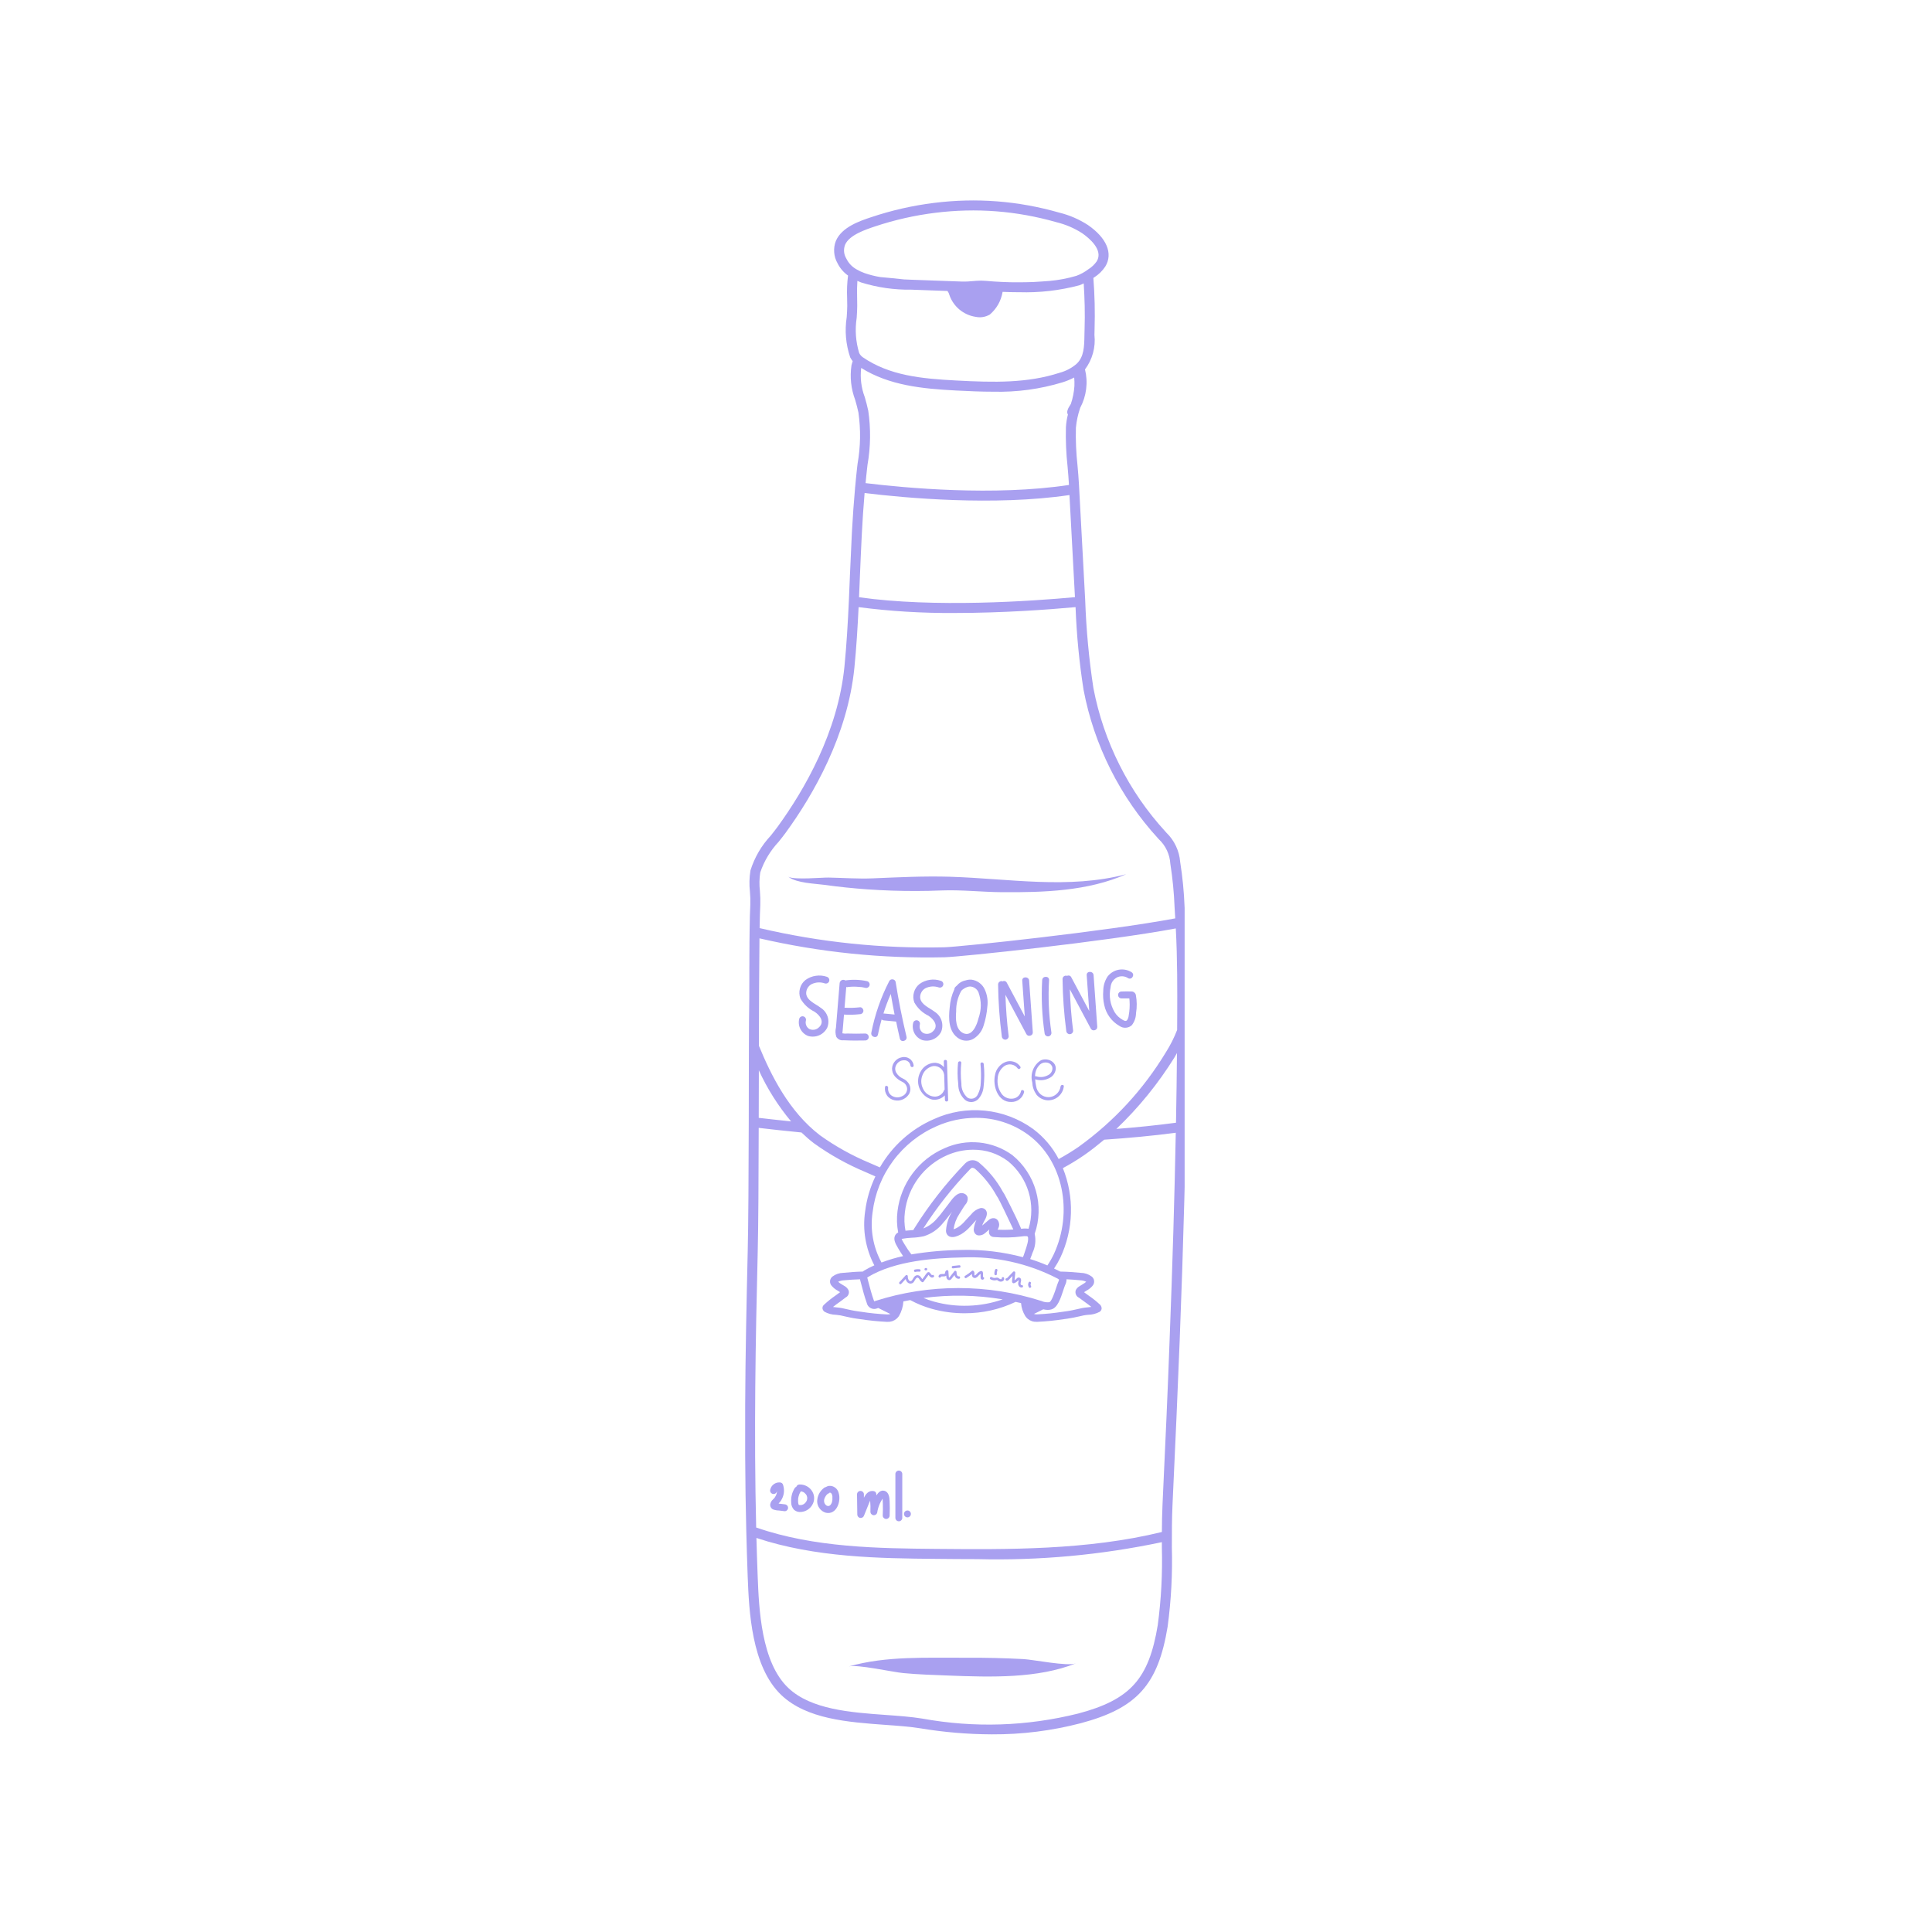 <svg xmlns="http://www.w3.org/2000/svg" xmlns:xlink="http://www.w3.org/1999/xlink" width="400" zoomAndPan="magnify" viewBox="0 0 300 300" height="400" preserveAspectRatio="xMidYMid meet" version="1.0"><defs><clipPath id="8dde539883"><path d="M 115.699 31 L 183.949 31 L 183.949 270 L 115.699 270 Z M 115.699 31 " clip-rule="nonzero"/></clipPath></defs><g clip-path="url(#8dde539883)"><path fill="#a9a0f0" d="M 184.352 153.707 C 184.352 152.703 184.352 151.691 184.332 150.652 C 184.324 150.031 184.305 149.402 184.293 148.773 C 184.277 148.148 184.27 147.52 184.246 146.883 C 184.223 146.062 184.176 145.242 184.133 144.418 C 184.113 144.012 184.105 143.602 184.078 143.195 L 184.078 143.18 C 184.066 143.004 184.066 142.832 184.051 142.656 L 183.941 140.832 C 183.852 138.488 183.625 136.16 183.258 133.848 C 183.191 132.984 182.973 132.16 182.602 131.379 C 182.234 130.594 181.738 129.902 181.117 129.301 L 181 129.168 C 178.129 126.039 175.742 122.582 173.84 118.789 C 171.934 114.996 170.582 111.02 169.785 106.852 C 169.09 102.32 168.668 97.762 168.508 93.18 L 167.578 75.926 L 167.543 75.27 C 167.492 74.293 167.406 73.293 167.316 72.289 C 167.102 70.34 167.016 68.379 167.066 66.418 C 167.16 65.402 167.371 64.41 167.695 63.445 C 167.707 63.406 167.719 63.367 167.73 63.332 C 168.219 62.418 168.527 61.445 168.656 60.418 C 168.785 59.391 168.727 58.371 168.477 57.363 C 169.051 56.598 169.465 55.754 169.719 54.828 C 169.973 53.902 170.047 52.965 169.945 52.012 C 169.945 51.715 169.953 51.414 169.965 51.113 C 170.047 48.457 169.984 45.805 169.777 43.156 C 169.824 43.125 169.871 43.098 169.914 43.066 C 170.609 42.625 171.184 42.059 171.637 41.375 C 172.859 39.355 171.848 36.949 168.926 34.934 C 167.551 34.047 166.07 33.406 164.48 33.016 C 158.098 31.188 151.609 30.684 145.02 31.508 C 141.699 31.922 138.457 32.66 135.285 33.723 C 133.578 34.289 130.707 35.242 129.793 37.414 C 129.574 37.977 129.488 38.559 129.531 39.164 C 129.574 39.766 129.742 40.328 130.039 40.855 C 130.426 41.637 130.973 42.281 131.684 42.789 C 131.535 43.941 131.488 45.098 131.539 46.262 C 131.551 46.672 131.559 47.086 131.559 47.5 C 131.559 47.996 131.52 48.59 131.477 49.242 C 131.152 51.367 131.332 53.449 132.016 55.488 C 132.125 55.699 132.258 55.898 132.406 56.086 C 132.34 56.297 132.266 56.504 132.215 56.738 C 131.949 58.578 132.145 60.367 132.797 62.109 C 132.98 62.762 133.164 63.41 133.297 64.059 C 133.672 66.715 133.629 69.363 133.164 72.004 L 133.102 72.52 C 132.984 73.539 132.887 74.562 132.793 75.586 C 132.793 75.598 132.785 75.605 132.785 75.617 C 132.785 75.684 132.773 75.758 132.77 75.828 C 132.574 77.98 132.426 80.141 132.305 82.293 C 132.289 82.57 132.273 82.84 132.262 83.113 C 132.164 85.008 132.078 86.898 132.004 88.762 C 132.004 88.949 131.984 89.141 131.977 89.328 C 131.926 90.672 131.867 92.012 131.809 93.348 C 131.652 96.727 131.457 100.141 131.125 103.504 C 130.105 113.672 124.918 122.641 120.75 128.375 C 120.43 128.816 120.062 129.277 119.684 129.754 C 118.23 131.312 117.18 133.109 116.535 135.145 C 116.352 136.246 116.324 137.352 116.449 138.465 C 116.512 139.137 116.531 139.812 116.508 140.492 C 116.457 141.301 116.422 142.781 116.395 144.723 L 116.395 144.922 C 116.387 145.367 116.383 145.832 116.375 146.32 L 116.375 146.863 C 116.375 147.328 116.367 147.812 116.363 148.309 L 116.363 149.055 C 116.363 149.223 116.363 149.395 116.363 149.562 C 116.363 149.871 116.363 150.184 116.355 150.5 L 116.355 151.297 C 116.355 151.582 116.355 151.867 116.355 152.16 L 116.355 152.414 C 116.355 153.004 116.355 153.613 116.348 154.223 C 116.348 154.418 116.348 154.605 116.348 154.805 C 116.305 157.309 116.297 159.93 116.289 162.535 C 116.289 164.137 116.285 165.766 116.277 167.422 L 116.266 174.262 C 116.242 182.523 116.207 190.191 116.105 194.27 C 116.059 196.195 116.012 198.148 115.973 200.117 C 115.973 200.441 115.957 200.766 115.953 201.09 C 115.918 202.758 115.883 204.434 115.855 206.121 C 115.848 206.52 115.84 206.918 115.836 207.32 C 115.809 208.938 115.785 210.559 115.762 212.184 C 115.762 212.633 115.754 213.086 115.75 213.535 C 115.73 215.113 115.719 216.695 115.711 218.289 C 115.711 218.777 115.711 219.27 115.711 219.762 C 115.711 221.328 115.711 222.898 115.711 224.477 C 115.711 224.973 115.711 225.469 115.711 225.969 C 115.719 227.66 115.734 229.355 115.758 231.055 C 115.758 231.422 115.758 231.785 115.77 232.152 C 115.797 234.02 115.836 235.891 115.883 237.766 C 115.941 240.121 116.016 242.477 116.102 244.828 C 116.312 250.051 116.656 258.785 121.34 263.223 C 125.281 266.957 131.715 267.414 137.395 267.832 C 139.391 267.973 141.273 268.109 142.926 268.375 C 146.59 268.984 150.285 269.293 154 269.309 C 158.684 269.336 163.293 268.758 167.824 267.578 C 176.551 265.25 179.828 261.609 181.309 252.586 C 181.859 248.496 182.078 244.387 181.965 240.262 C 181.965 239.223 181.965 238.164 181.977 237.109 L 181.977 236.883 C 181.992 235.805 182.016 234.734 182.066 233.68 C 182.531 223.816 182.883 215.719 183.18 208.191 C 183.777 192.777 184.129 179.426 184.277 166.875 C 184.277 166.387 184.285 165.898 184.293 165.414 C 184.301 164.531 184.309 163.648 184.316 162.777 C 184.332 161.145 184.344 159.527 184.348 157.941 C 184.348 156.777 184.355 155.574 184.355 154.34 C 184.355 154.133 184.352 153.918 184.352 153.707 Z M 179.777 252.336 C 178.402 260.715 175.516 263.926 167.422 266.078 C 159.395 268.07 151.309 268.328 143.172 266.855 C 141.457 266.578 139.535 266.438 137.504 266.293 C 132.086 265.902 125.945 265.461 122.406 262.102 C 118.18 258.102 117.852 249.758 117.652 244.773 C 117.574 242.793 117.512 240.805 117.457 238.812 C 126.602 241.859 136.555 241.98 145.379 242.062 C 147.453 242.082 149.578 242.102 151.742 242.102 C 161.402 242.34 170.961 241.461 180.414 239.465 C 180.414 239.73 180.414 240.004 180.414 240.27 C 180.523 244.309 180.312 248.332 179.777 252.336 Z M 133.027 49.344 C 133.074 48.66 133.109 48.027 133.109 47.504 C 133.109 47.078 133.102 46.652 133.094 46.23 C 133.062 45.359 133.074 44.488 133.133 43.617 C 133.324 43.699 133.508 43.781 133.715 43.859 C 136.254 44.645 138.852 45.02 141.508 44.98 L 147.129 45.184 C 147.266 45.371 147.363 45.578 147.422 45.805 C 147.57 46.246 147.781 46.656 148.043 47.039 C 148.309 47.422 148.617 47.762 148.973 48.062 C 149.332 48.359 149.723 48.605 150.145 48.797 C 150.566 48.992 151.008 49.121 151.469 49.195 C 152.258 49.359 153.004 49.242 153.703 48.84 C 154.781 47.902 155.441 46.73 155.684 45.32 C 156.461 45.355 157.234 45.375 157.988 45.375 L 158.23 45.375 C 161.406 45.473 164.531 45.113 167.602 44.301 C 167.836 44.219 168.059 44.117 168.277 44.004 C 168.426 46.352 168.492 48.707 168.414 51.051 C 168.402 51.359 168.398 51.668 168.391 51.98 C 168.363 53.816 168.336 55.406 167.164 56.504 C 166.395 57.16 165.52 57.617 164.539 57.883 C 159.527 59.512 154.324 59.395 148.527 59.086 C 143.027 58.797 138.129 58.324 133.949 55.457 C 133.711 55.281 133.527 55.062 133.406 54.793 C 132.871 53.004 132.746 51.191 133.027 49.344 Z M 131.434 40.18 C 131.023 39.492 130.949 38.773 131.219 38.016 C 131.863 36.492 134.406 35.648 135.891 35.152 C 138.926 34.145 142.027 33.441 145.203 33.047 C 151.582 32.25 157.863 32.738 164.047 34.504 C 165.473 34.852 166.801 35.418 168.035 36.211 C 169.074 36.934 171.379 38.797 170.305 40.574 C 169.957 41.07 169.527 41.48 169.016 41.801 C 168.441 42.238 167.816 42.582 167.137 42.832 C 165.766 43.234 164.371 43.5 162.949 43.625 C 162.113 43.695 161.277 43.742 160.441 43.793 C 159.695 43.82 158.949 43.832 158.215 43.836 C 156.539 43.848 154.801 43.766 153.031 43.609 C 152.801 43.59 152.574 43.578 152.355 43.578 C 151.875 43.578 151.422 43.617 150.969 43.656 C 150.465 43.711 149.961 43.734 149.453 43.723 L 141.562 43.438 C 141.168 43.422 140.77 43.406 140.371 43.387 C 139.145 43.258 137.918 43.125 136.691 43.023 C 135.855 42.887 135.039 42.68 134.238 42.402 C 133.797 42.246 133.375 42.047 132.973 41.809 C 132.297 41.422 131.781 40.879 131.434 40.18 Z M 133.391 92.738 C 133.441 91.625 133.484 90.508 133.531 89.395 C 133.707 85.18 133.883 80.832 134.254 76.559 C 140.5 77.32 154.344 78.602 166.066 76.871 L 166.918 92.727 C 160.172 93.348 145.066 94.402 133.391 92.738 Z M 134.816 63.754 C 134.676 63.066 134.484 62.379 134.289 61.691 C 133.73 60.219 133.543 58.699 133.723 57.133 C 138.094 59.852 143.176 60.363 148.441 60.637 C 150.434 60.742 152.359 60.824 154.234 60.824 C 157.906 60.914 161.5 60.426 165.016 59.359 C 165.633 59.164 166.227 58.918 166.801 58.621 C 166.84 59.055 166.852 59.488 166.836 59.926 C 166.773 60.875 166.59 61.805 166.289 62.707 C 166.23 62.809 166.172 62.914 166.105 63.02 C 165.93 63.266 165.805 63.535 165.734 63.828 C 165.695 64.023 165.727 64.203 165.824 64.375 C 165.656 65.02 165.555 65.672 165.516 66.336 C 165.461 68.371 165.547 70.398 165.77 72.422 C 165.855 73.395 165.938 74.355 165.988 75.305 C 154.371 77.059 140.582 75.77 134.41 75.02 C 134.484 74.242 134.551 73.469 134.645 72.711 L 134.703 72.199 C 135.195 69.391 135.234 66.578 134.82 63.758 Z M 132.672 103.66 C 132.984 100.547 133.172 97.398 133.324 94.277 C 138.258 94.918 143.215 95.219 148.191 95.184 C 155.805 95.184 162.91 94.648 167.012 94.273 C 167.172 98.578 167.586 102.859 168.254 107.113 C 169.074 111.426 170.469 115.539 172.438 119.461 C 174.406 123.383 176.871 126.961 179.832 130.195 L 179.957 130.332 C 180.48 130.824 180.898 131.398 181.203 132.051 C 181.508 132.707 181.684 133.391 181.727 134.113 C 182.082 136.367 182.301 138.637 182.391 140.922 L 182.492 142.605 C 171.785 144.621 149.145 147.023 146.629 147.094 C 136.945 147.316 127.387 146.324 117.953 144.117 C 117.98 142.508 118.016 141.285 118.055 140.582 C 118.082 139.84 118.062 139.102 118 138.363 C 117.887 137.395 117.902 136.434 118.051 135.473 C 118.66 133.688 119.613 132.102 120.898 130.723 C 121.297 130.227 121.676 129.75 122.012 129.289 C 126.293 123.402 131.621 114.176 132.672 103.66 Z M 182.609 174.336 C 179.566 174.742 176.469 175.059 173.348 175.297 C 176.828 171.977 179.836 168.273 182.375 164.191 C 182.512 163.973 182.629 163.734 182.758 163.512 C 182.727 166.969 182.68 170.543 182.609 174.336 Z M 117.816 173.578 L 117.832 167.426 C 117.832 167.016 117.832 166.609 117.832 166.199 C 119.148 169.066 120.816 171.711 122.84 174.133 C 120.941 173.938 119.254 173.742 117.816 173.578 Z M 164.152 198.5 C 164.262 198.551 164.363 198.617 164.449 198.703 C 164.43 198.824 164.391 198.934 164.336 199.039 C 164.238 199.262 164.125 199.602 164 199.984 C 163.828 200.508 163.305 202.105 162.938 202.207 C 162.512 202.254 162.102 202.191 161.711 202.016 C 157.512 200.676 153.215 200.008 148.809 200.008 C 144.402 200.008 140.102 200.676 135.906 202.016 C 135.859 202.031 135.754 202.066 135.77 202.102 C 135.73 202.031 135.695 201.961 135.672 201.883 C 135.34 200.953 135.098 200.023 134.84 199.043 L 134.695 198.48 C 134.695 198.457 134.664 198.375 134.645 198.391 C 134.691 198.355 134.738 198.32 134.789 198.293 C 139.008 195.75 145.156 195.344 149.418 195.254 C 151.973 195.145 154.496 195.367 156.996 195.918 C 159.492 196.469 161.879 197.328 164.152 198.5 Z M 167.68 199.691 C 167.395 199.84 167.184 200.059 167.043 200.344 C 166.969 200.578 166.98 200.805 167.078 201.027 C 167.176 201.254 167.336 201.414 167.559 201.516 C 167.832 201.727 168.113 201.93 168.395 202.129 C 168.766 202.398 169.129 202.656 169.465 202.934 C 169.266 202.965 169.043 202.988 168.844 203.008 C 168.574 203.027 168.305 203.066 168.039 203.117 L 167.438 203.25 C 166.832 203.387 166.223 203.527 165.605 203.609 L 165.07 203.684 C 163.734 203.895 162.387 204.031 161.035 204.094 C 160.859 204.109 160.691 204.078 160.531 204.008 C 160.574 204.004 160.613 203.996 160.652 203.98 L 161.992 203.312 C 162.223 203.367 162.457 203.398 162.695 203.402 C 162.883 203.402 163.066 203.379 163.25 203.328 C 164.223 203.062 164.695 201.621 165.109 200.348 C 165.223 200.008 165.316 199.711 165.406 199.516 C 165.543 199.242 165.609 198.953 165.609 198.645 C 166.332 198.68 167.051 198.734 167.738 198.801 C 168.062 198.812 168.375 198.891 168.668 199.027 C 168.5 199.18 168.316 199.309 168.117 199.418 C 167.996 199.492 167.867 199.566 167.68 199.691 Z M 155.703 201.766 C 153.973 202.367 152.195 202.695 150.367 202.75 C 148.539 202.809 146.746 202.594 144.984 202.102 C 144.445 201.949 143.914 201.762 143.398 201.551 C 147.508 201.008 151.609 201.078 155.703 201.766 Z M 131.34 201.453 C 131.539 201.348 131.676 201.191 131.758 200.98 C 131.84 200.77 131.84 200.559 131.762 200.348 C 131.602 200.039 131.367 199.805 131.059 199.648 C 130.941 199.57 130.816 199.496 130.691 199.422 C 130.492 199.312 130.309 199.184 130.145 199.027 C 130.438 198.891 130.75 198.816 131.074 198.805 C 131.867 198.727 132.703 198.672 133.547 198.648 C 133.555 198.691 133.562 198.75 133.57 198.785 L 133.719 199.344 C 133.969 200.309 134.23 201.309 134.582 202.293 C 134.617 202.473 134.688 202.637 134.801 202.785 C 134.91 202.934 135.051 203.047 135.215 203.129 C 135.379 203.215 135.555 203.254 135.738 203.258 C 135.926 203.258 136.102 203.215 136.266 203.137 C 136.305 203.121 136.344 203.117 136.379 203.105 L 138.16 203.992 C 138.195 204.004 138.234 204.016 138.27 204.02 C 138.113 204.09 137.945 204.117 137.773 204.105 C 136.422 204.043 135.074 203.906 133.738 203.695 L 133.203 203.621 C 132.582 203.539 131.977 203.402 131.371 203.266 L 130.77 203.129 C 130.504 203.078 130.234 203.043 129.961 203.02 C 129.758 203 129.539 202.977 129.344 202.945 C 129.684 202.668 130.043 202.406 130.43 202.137 C 130.695 201.926 130.973 201.727 131.336 201.453 Z M 149.395 194.09 C 146.75 194.117 144.125 194.348 141.52 194.781 C 141.145 194.297 140.801 193.793 140.488 193.266 L 140.395 193.113 C 140.285 192.926 140.027 192.492 140.004 192.402 C 140.055 192.371 140.109 192.355 140.168 192.348 C 140.645 192.266 141.125 192.211 141.609 192.191 C 142.242 192.172 142.867 192.09 143.484 191.953 C 144.633 191.582 145.59 190.93 146.359 189.996 C 146.77 189.535 147.16 189.055 147.52 188.555 C 147.625 188.422 147.727 188.285 147.832 188.152 C 147.297 189.027 146.988 189.973 146.902 190.992 C 146.875 191.227 146.922 191.441 147.035 191.645 C 147.246 191.992 147.812 192.457 149.254 191.645 C 149.777 191.324 150.242 190.938 150.648 190.477 L 151 190.09 C 151.199 189.867 151.398 189.641 151.621 189.43 C 151.414 189.848 151.281 190.293 151.219 190.754 C 151.176 190.988 151.207 191.211 151.32 191.418 C 151.445 191.652 151.641 191.789 151.902 191.832 C 152.305 191.863 152.66 191.746 152.961 191.477 L 153.625 190.91 C 153.582 191.043 153.562 191.18 153.562 191.316 C 153.566 191.527 153.641 191.711 153.789 191.863 C 153.934 192 154.109 192.074 154.309 192.082 C 155.762 192.211 157.211 192.18 158.656 191.992 C 158.914 191.945 159.172 191.934 159.43 191.953 C 159.555 191.973 159.586 192.012 159.586 192.035 C 159.82 192.426 159.367 193.727 159.195 194.219 L 159.07 194.594 C 159.008 194.805 158.93 195.012 158.84 195.215 C 155.742 194.395 152.594 194.02 149.391 194.086 Z M 159.617 190.789 C 159.27 190.746 158.918 190.754 158.57 190.812 C 157.695 188.727 155.965 185.43 155.934 185.383 L 155.723 185.055 C 154.762 183.297 153.512 181.777 151.977 180.488 C 151.508 180.145 150.996 180.07 150.445 180.266 C 150.164 180.398 149.922 180.578 149.719 180.812 C 146.797 183.852 144.215 187.16 141.977 190.734 C 141.926 190.82 141.871 190.91 141.82 191 C 141.727 191 141.633 191.016 141.531 191.023 C 141.23 191.039 140.918 191.066 140.602 191.102 C 140.418 190.141 140.387 189.176 140.512 188.207 C 140.625 187.25 140.859 186.32 141.219 185.422 C 141.578 184.527 142.043 183.688 142.621 182.914 C 143.199 182.141 143.863 181.453 144.621 180.852 C 145.379 180.25 146.199 179.758 147.086 179.371 C 148.363 178.816 149.695 178.535 151.09 178.527 C 153.094 178.516 154.902 179.105 156.512 180.297 C 157.27 180.914 157.922 181.633 158.469 182.445 C 159.012 183.254 159.43 184.129 159.715 185.066 C 160 186.004 160.141 186.961 160.141 187.938 C 160.141 188.918 159.996 189.875 159.711 190.809 C 159.672 190.805 159.648 190.789 159.617 190.785 Z M 154.898 190.941 C 154.941 190.871 154.98 190.797 155.016 190.727 C 155.199 190.359 155.199 189.988 155.016 189.621 C 154.879 189.352 154.656 189.195 154.355 189.156 C 154.016 189.137 153.727 189.246 153.48 189.484 L 152.508 190.309 C 152.578 190.098 152.672 189.891 152.785 189.695 C 153.129 189.102 153.434 188.43 153.094 187.938 C 152.996 187.797 152.863 187.691 152.699 187.633 C 152.535 187.57 152.371 187.562 152.203 187.602 C 151.629 187.781 151.16 188.105 150.793 188.578 C 150.562 188.809 150.344 189.047 150.125 189.293 L 149.793 189.664 C 149.469 190.039 149.098 190.355 148.676 190.613 C 148.484 190.727 148.285 190.812 148.074 190.879 C 148.191 190.027 148.484 189.238 148.957 188.516 C 149.164 188.164 149.383 187.82 149.605 187.48 L 149.855 187.109 C 150.168 186.789 150.305 186.406 150.262 185.965 C 150.199 185.695 150.043 185.5 149.797 185.379 C 148.797 184.871 147.895 186.113 147.41 186.785 L 147.238 187.016 C 147.02 187.285 146.809 187.566 146.602 187.844 C 146.25 188.309 145.906 188.773 145.516 189.191 C 144.934 189.895 144.219 190.414 143.371 190.754 C 145.473 187.473 147.875 184.43 150.57 181.617 C 150.664 181.508 150.773 181.414 150.898 181.34 C 150.922 181.332 150.949 181.324 150.973 181.328 C 151.125 181.344 151.266 181.395 151.391 181.48 C 152.754 182.684 153.875 184.078 154.754 185.672 L 154.969 186.012 C 155.176 186.336 156.531 189.141 157.352 190.91 C 156.535 190.977 155.715 190.984 154.895 190.941 Z M 159.965 195.508 C 160.043 195.316 160.117 195.121 160.188 194.93 L 160.305 194.586 C 160.766 193.625 160.887 192.625 160.664 191.586 C 161.039 190.512 161.242 189.406 161.273 188.273 C 161.309 187.137 161.168 186.023 160.859 184.93 C 160.551 183.836 160.082 182.816 159.457 181.867 C 158.836 180.918 158.082 180.086 157.203 179.367 C 156.445 178.82 155.633 178.379 154.762 178.047 C 153.891 177.719 152.988 177.504 152.062 177.41 C 151.133 177.32 150.207 177.348 149.289 177.5 C 148.367 177.652 147.484 177.922 146.637 178.309 C 145.656 178.734 144.746 179.281 143.91 179.941 C 143.074 180.605 142.336 181.367 141.699 182.223 C 141.059 183.078 140.543 184.004 140.148 184.996 C 139.75 185.988 139.492 187.016 139.363 188.074 C 139.223 189.18 139.258 190.281 139.469 191.375 C 139.246 191.488 139.078 191.656 138.969 191.883 C 138.691 192.504 139.098 193.195 139.391 193.699 L 139.477 193.852 C 139.715 194.266 139.969 194.66 140.234 195.047 C 139.09 195.297 137.973 195.629 136.879 196.043 C 136.234 194.855 135.793 193.598 135.555 192.266 C 135.316 190.938 135.297 189.602 135.492 188.266 C 135.668 186.809 136.027 185.402 136.57 184.039 C 137.113 182.68 137.824 181.41 138.699 180.234 C 139.574 179.059 140.586 178.016 141.734 177.102 C 142.883 176.191 144.129 175.445 145.473 174.859 C 147.406 174.012 149.426 173.586 151.539 173.578 C 153.012 173.57 154.449 173.797 155.848 174.254 C 157.25 174.711 158.543 175.379 159.727 176.254 C 165.035 180.188 166.711 188.148 163.621 194.777 C 163.336 195.375 163.008 195.949 162.637 196.496 C 161.762 196.117 160.871 195.789 159.961 195.504 Z M 182.797 157.934 L 182.785 159.93 C 182.32 161.129 181.746 162.27 181.062 163.359 C 177.535 169.188 173.008 174.098 167.48 178.086 C 166.484 178.77 165.453 179.398 164.391 179.977 C 163.418 178.121 162.094 176.566 160.418 175.305 C 159.316 174.508 158.129 173.867 156.859 173.387 C 155.586 172.902 154.273 172.594 152.918 172.461 C 151.566 172.328 150.219 172.371 148.875 172.594 C 147.535 172.816 146.246 173.211 145.008 173.777 C 143.246 174.543 141.645 175.57 140.215 176.852 C 138.781 178.133 137.586 179.609 136.629 181.273 C 136.094 181.047 135.566 180.809 135.043 180.582 C 132.309 179.441 129.738 178.012 127.328 176.289 C 122.477 172.566 119.711 166.922 117.84 162.379 C 117.859 156.281 117.879 150.023 117.93 145.707 C 127.391 147.887 136.969 148.863 146.672 148.645 C 149.258 148.57 171.484 146.238 182.578 144.168 C 182.832 148.914 182.812 153.691 182.797 157.934 Z M 180.516 233.609 C 180.445 235.098 180.422 236.578 180.418 237.887 C 168.805 240.727 156.379 240.609 145.395 240.512 C 136.512 240.43 126.465 240.336 117.418 237.191 C 117.062 222.512 117.324 207.91 117.66 194.305 C 117.758 190.352 117.793 183.07 117.812 175.137 C 119.66 175.355 121.895 175.602 124.453 175.852 C 125.066 176.445 125.707 177.004 126.383 177.523 C 128.883 179.32 131.559 180.812 134.402 182 C 134.906 182.227 135.414 182.453 135.93 182.672 C 135.105 184.402 134.574 186.219 134.336 188.117 C 134.125 189.555 134.141 190.984 134.387 192.414 C 134.633 193.84 135.09 195.195 135.766 196.48 C 135.223 196.719 134.699 196.992 134.188 197.293 C 134.129 197.328 134.047 197.391 133.973 197.449 C 132.938 197.469 131.918 197.551 130.953 197.645 C 130.328 197.656 129.766 197.848 129.266 198.219 C 129.152 198.305 129.066 198.41 129 198.531 C 128.934 198.652 128.895 198.785 128.887 198.922 C 128.875 199.062 128.895 199.195 128.941 199.328 C 128.988 199.457 129.059 199.574 129.156 199.676 C 129.418 199.98 129.73 200.23 130.086 200.418 C 130.184 200.477 130.281 200.535 130.453 200.648 C 130.215 200.832 129.973 201.004 129.727 201.18 C 129.098 201.609 128.504 202.086 127.945 202.609 C 127.762 202.77 127.688 202.969 127.719 203.211 C 127.766 203.406 127.871 203.566 128.031 203.688 C 128.594 203.996 129.199 204.152 129.84 204.164 C 130.066 204.184 130.293 204.215 130.516 204.254 L 131.105 204.387 C 131.746 204.531 132.387 204.676 133.035 204.762 L 133.57 204.836 C 134.949 205.051 136.336 205.191 137.727 205.258 L 137.812 205.258 C 138.348 205.277 138.824 205.109 139.23 204.762 C 139.367 204.641 139.484 204.504 139.59 204.355 C 139.996 203.652 140.227 202.895 140.277 202.082 C 140.629 202.008 140.98 201.941 141.336 201.875 C 142.391 202.445 143.5 202.895 144.652 203.223 C 146.332 203.695 148.043 203.926 149.785 203.922 C 152.559 203.93 155.195 203.34 157.703 202.156 C 157.984 202.219 158.27 202.277 158.547 202.344 C 158.609 203.066 158.824 203.734 159.199 204.352 C 159.301 204.504 159.418 204.641 159.555 204.762 C 159.965 205.109 160.438 205.273 160.977 205.254 L 161.059 205.254 C 162.453 205.191 163.84 205.051 165.215 204.836 L 165.75 204.762 C 166.402 204.672 167.039 204.531 167.68 204.387 L 168.27 204.254 C 168.496 204.211 168.723 204.184 168.949 204.164 C 169.586 204.152 170.188 204 170.75 203.699 C 170.918 203.59 171.023 203.434 171.059 203.234 C 171.074 202.996 171 202.789 170.84 202.613 C 170.281 202.09 169.691 201.617 169.059 201.188 C 168.816 201.012 168.57 200.836 168.328 200.652 L 168.391 200.613 C 168.492 200.543 168.594 200.48 168.699 200.418 C 169.059 200.23 169.367 199.984 169.633 199.68 C 169.883 199.395 169.957 199.07 169.859 198.703 C 169.793 198.512 169.684 198.352 169.523 198.223 C 169.023 197.852 168.457 197.66 167.832 197.648 C 166.812 197.547 165.727 197.465 164.633 197.449 C 164.324 197.285 164 197.141 163.676 196.977 C 164.043 196.43 164.371 195.863 164.66 195.27 C 165.164 194.188 165.555 193.066 165.832 191.902 C 166.109 190.742 166.262 189.562 166.293 188.367 C 166.328 187.176 166.238 185.988 166.027 184.812 C 165.816 183.637 165.488 182.496 165.043 181.387 C 166.184 180.773 167.285 180.102 168.348 179.371 C 169.406 178.637 170.441 177.816 171.461 176.969 C 175.199 176.719 178.922 176.375 182.574 175.895 C 182.383 185.812 182.07 196.379 181.613 208.137 C 181.34 215.656 180.98 223.754 180.516 233.609 Z M 180.516 233.609 " fill-opacity="1" fill-rule="nonzero"/></g><path fill="#a9a0f0" d="M 134.754 138.102 C 137.25 138.277 139.754 138.359 142.258 138.355 C 143.562 138.355 144.867 138.324 146.172 138.27 C 149.285 138.145 152.477 138.52 155.625 138.539 C 162.051 138.582 168.906 138.383 174.883 135.746 C 165.895 138.109 156.691 136.422 147.539 136.141 C 143.473 136.02 139.48 136.223 135.465 136.391 C 133.211 136.48 130.91 136.309 128.652 136.266 C 127.633 136.246 123.406 136.656 122.41 136.152 C 123.738 137.141 126.535 137.199 127.965 137.395 C 130.219 137.707 132.48 137.945 134.754 138.102 Z M 134.754 138.102 " fill-opacity="1" fill-rule="nonzero"/><path fill="#a9a0f0" d="M 143.871 198.391 C 143.945 198.289 144.027 198.184 144.098 198.078 C 144.125 198.039 144.156 197.996 144.188 197.957 C 144.191 197.969 144.195 197.977 144.203 197.984 C 144.383 198.238 144.621 198.512 144.957 198.32 C 145.055 198.254 145.074 198.172 145.016 198.066 C 144.953 197.961 144.871 197.938 144.766 197.992 C 144.648 198.059 144.453 197.645 144.348 197.586 C 144.199 197.5 144.066 197.52 143.949 197.648 C 143.801 197.82 143.664 198.004 143.543 198.195 L 143.223 198.633 C 143.09 198.488 143.004 198.297 142.859 198.168 C 142.766 198.078 142.656 198.023 142.527 198.012 C 142.398 197.996 142.277 198.023 142.168 198.09 C 141.887 198.254 141.812 198.562 141.617 198.797 C 141.562 198.883 141.484 198.93 141.383 198.93 C 141.277 198.934 141.199 198.895 141.137 198.809 C 141.004 198.617 140.949 198.402 140.965 198.168 C 140.961 198.086 140.922 198.027 140.848 197.996 C 140.77 197.965 140.699 197.977 140.641 198.031 L 139.668 199.09 C 139.5 199.27 139.77 199.539 139.934 199.359 L 140.641 198.594 C 140.68 198.828 140.789 199.02 140.973 199.172 C 141.102 199.273 141.246 199.32 141.414 199.312 C 141.578 199.305 141.719 199.242 141.832 199.129 C 142.016 198.953 142.25 198.242 142.566 198.418 C 142.688 198.488 142.762 198.656 142.844 198.766 C 142.926 198.891 143.027 198.992 143.152 199.074 C 143.262 199.133 143.348 199.113 143.414 199.008 C 143.57 198.801 143.719 198.594 143.871 198.391 Z M 143.871 198.391 " fill-opacity="1" fill-rule="nonzero"/><path fill="#a9a0f0" d="M 145.75 198.105 C 145.652 198.328 145.98 198.523 146.078 198.297 C 146.125 198.191 146.258 198.199 146.359 198.203 C 146.5 198.215 146.641 198.203 146.777 198.168 C 146.836 198.148 146.887 198.117 146.934 198.078 C 146.934 198.145 146.941 198.211 146.949 198.273 C 146.949 198.395 146.984 198.5 147.059 198.594 C 147.129 198.688 147.223 198.75 147.34 198.777 C 147.621 198.816 147.777 198.539 147.926 198.348 L 148.211 197.992 C 148.234 198.094 148.273 198.188 148.332 198.273 C 148.465 198.48 148.656 198.578 148.902 198.57 C 149.145 198.555 149.145 198.172 148.902 198.191 C 148.562 198.215 148.539 197.754 148.531 197.52 C 148.531 197.363 148.316 197.246 148.207 197.383 L 147.445 198.348 C 147.391 198.418 147.371 198.402 147.34 198.32 C 147.32 198.234 147.312 198.148 147.312 198.059 L 147.266 197.41 C 147.266 197.34 147.234 197.285 147.172 197.246 C 147.109 197.211 147.043 197.211 146.98 197.246 C 146.848 197.328 146.773 197.445 146.762 197.602 C 146.73 197.754 146.715 197.82 146.539 197.828 C 146.254 197.832 145.891 197.781 145.75 198.105 Z M 145.75 198.105 " fill-opacity="1" fill-rule="nonzero"/><path fill="#a9a0f0" d="M 147.965 196.953 L 148.938 196.848 C 149.074 196.863 149.145 196.797 149.145 196.66 C 149.145 196.52 149.074 196.457 148.938 196.469 L 147.965 196.574 C 147.848 196.582 147.789 196.648 147.789 196.762 C 147.789 196.879 147.848 196.941 147.965 196.953 Z M 147.965 196.953 " fill-opacity="1" fill-rule="nonzero"/><path fill="#a9a0f0" d="M 150.898 197.363 C 150.57 197.645 150.227 197.895 149.855 198.117 C 149.758 198.184 149.738 198.266 149.797 198.371 C 149.859 198.473 149.941 198.5 150.051 198.445 C 150.359 198.254 150.656 198.043 150.938 197.812 C 150.938 197.863 150.926 197.91 150.926 197.949 C 150.918 198.105 150.973 198.238 151.082 198.344 C 151.223 198.453 151.371 198.477 151.539 198.414 C 151.703 198.336 151.84 198.227 151.945 198.078 C 152.004 198.008 152.07 197.945 152.141 197.891 C 152.148 197.891 152.207 197.844 152.266 197.809 C 152.266 197.832 152.266 197.859 152.266 197.879 C 152.266 197.98 152.266 198.086 152.266 198.188 C 152.266 198.355 152.242 198.555 152.398 198.664 C 152.473 198.715 152.555 198.727 152.641 198.699 C 152.727 198.668 152.781 198.613 152.809 198.523 C 152.828 198.469 152.82 198.418 152.785 198.367 C 152.754 198.32 152.703 198.297 152.645 198.297 L 152.645 197.953 C 152.668 197.797 152.648 197.645 152.598 197.496 C 152.406 197.172 151.996 197.496 151.82 197.652 C 151.758 197.707 151.387 198.191 151.312 198.012 C 151.273 197.926 151.312 197.789 151.312 197.695 C 151.309 197.562 151.262 197.445 151.164 197.352 C 151.074 197.273 150.984 197.273 150.898 197.363 Z M 150.898 197.363 " fill-opacity="1" fill-rule="nonzero"/><path fill="#a9a0f0" d="M 155.551 198.535 C 155.551 198.559 155.551 198.578 155.512 198.605 C 155.48 198.633 155.441 198.641 155.398 198.637 C 155.23 198.617 155.113 198.48 154.969 198.414 C 154.793 198.344 154.621 198.434 154.445 198.434 C 154.285 198.438 154.137 198.398 153.996 198.316 C 153.887 198.254 153.801 198.277 153.738 198.387 C 153.676 198.492 153.695 198.578 153.805 198.645 C 154.008 198.762 154.227 198.82 154.461 198.816 C 154.516 198.812 154.574 198.809 154.633 198.797 C 154.684 198.781 154.734 198.773 154.785 198.766 C 154.867 198.766 154.941 198.848 155.004 198.887 C 155.211 199.027 155.426 199.055 155.656 198.961 C 155.887 198.855 155.973 198.68 155.914 198.434 C 155.875 198.328 155.797 198.289 155.688 198.32 C 155.578 198.352 155.531 198.422 155.551 198.535 Z M 155.551 198.535 " fill-opacity="1" fill-rule="nonzero"/><path fill="#a9a0f0" d="M 158.121 198.824 L 158.188 198.77 C 158.188 198.793 158.188 198.816 158.188 198.84 C 158.18 198.879 158.172 198.914 158.16 198.953 C 158.133 199.047 158.113 199.145 158.102 199.242 C 158.07 199.609 158.324 199.992 158.723 199.91 C 158.961 199.863 158.859 199.496 158.621 199.543 C 158.562 199.555 158.512 199.484 158.492 199.441 C 158.461 199.336 158.465 199.234 158.5 199.129 C 158.555 198.906 158.625 198.664 158.441 198.473 C 158.359 198.398 158.262 198.363 158.152 198.371 C 158.039 198.383 157.949 198.43 157.879 198.52 C 157.777 198.629 157.664 198.727 157.539 198.809 L 157.551 198.676 L 157.582 198.328 L 157.652 197.605 C 157.652 197.523 157.613 197.465 157.535 197.434 C 157.457 197.402 157.387 197.414 157.328 197.473 L 156.793 198.027 L 156.535 198.297 L 156.406 198.43 C 156.387 198.445 156.371 198.465 156.352 198.484 C 156.227 198.465 156.082 198.559 156.137 198.711 C 156.16 198.785 156.207 198.84 156.281 198.867 C 156.355 198.898 156.426 198.891 156.496 198.852 C 156.629 198.766 156.742 198.656 156.836 198.531 L 157.223 198.129 C 157.195 198.391 157.172 198.648 157.148 198.906 C 157.133 199.094 157.223 199.301 157.449 199.258 C 157.621 199.207 157.777 199.121 157.914 199 C 157.988 198.945 158.055 198.891 158.121 198.824 Z M 158.121 198.824 " fill-opacity="1" fill-rule="nonzero"/><path fill="#a9a0f0" d="M 159.734 199.129 C 159.605 199.383 159.613 199.633 159.766 199.879 C 159.828 199.988 159.914 200.012 160.023 199.945 C 160.137 199.883 160.156 199.797 160.094 199.688 C 160.082 199.668 160.074 199.648 160.062 199.625 C 160.051 199.594 160.039 199.559 160.035 199.527 C 160.031 199.492 160.031 199.457 160.035 199.426 C 160.043 199.387 160.051 199.348 160.066 199.312 C 160.09 199.266 160.098 199.223 160.082 199.172 C 160.07 199.121 160.039 199.086 159.996 199.059 C 159.887 198.996 159.801 199.02 159.734 199.129 Z M 159.734 199.129 " fill-opacity="1" fill-rule="nonzero"/><path fill="#a9a0f0" d="M 154.648 197.043 C 154.602 197.055 154.562 197.086 154.535 197.129 C 154.438 197.352 154.395 197.582 154.41 197.828 C 154.41 197.879 154.43 197.922 154.465 197.961 C 154.504 198 154.547 198.016 154.602 198.016 C 154.727 198.016 154.789 197.953 154.789 197.828 C 154.781 197.746 154.781 197.668 154.789 197.586 C 154.805 197.488 154.832 197.391 154.867 197.297 L 154.859 197.32 C 154.883 197.273 154.891 197.227 154.879 197.176 C 154.863 197.125 154.836 197.09 154.793 197.062 C 154.746 197.035 154.699 197.031 154.648 197.043 Z M 154.648 197.043 " fill-opacity="1" fill-rule="nonzero"/><path fill="#a9a0f0" d="M 142.766 197.082 C 142.527 197.059 142.293 197.074 142.062 197.133 C 141.945 197.168 141.898 197.246 141.934 197.367 C 141.969 197.484 142.047 197.527 142.168 197.5 C 142.219 197.484 142.27 197.477 142.32 197.469 C 142.469 197.449 142.613 197.449 142.762 197.469 C 142.812 197.469 142.859 197.449 142.895 197.414 C 142.93 197.375 142.949 197.332 142.953 197.277 C 142.953 197.227 142.934 197.18 142.895 197.145 C 142.859 197.109 142.816 197.086 142.766 197.082 Z M 142.766 197.082 " fill-opacity="1" fill-rule="nonzero"/><path fill="#a9a0f0" d="M 143.961 197.156 C 143.973 197.133 143.977 197.109 143.977 197.082 L 143.977 197.031 C 143.965 197 143.949 196.973 143.926 196.949 L 143.887 196.918 C 143.859 196.902 143.824 196.895 143.793 196.891 L 143.746 196.891 C 143.719 196.891 143.695 196.898 143.672 196.91 C 143.648 196.918 143.629 196.93 143.609 196.949 C 143.578 196.988 143.559 197.031 143.555 197.082 L 143.555 197.133 C 143.562 197.168 143.578 197.195 143.602 197.219 L 143.641 197.246 C 143.672 197.266 143.703 197.273 143.738 197.273 L 143.785 197.273 C 143.809 197.273 143.836 197.27 143.859 197.258 C 143.883 197.25 143.902 197.238 143.918 197.219 C 143.938 197.199 143.949 197.18 143.961 197.156 Z M 143.961 197.156 " fill-opacity="1" fill-rule="nonzero"/><path fill="#a9a0f0" d="M 121.848 233.59 L 121.074 233.496 L 120.891 233.473 C 121.02 233.344 121.133 233.207 121.238 233.059 C 121.746 232.289 121.867 231.465 121.602 230.582 C 121.523 230.332 121.352 230.199 121.086 230.191 C 120.738 230.172 120.426 230.266 120.145 230.473 C 119.867 230.68 119.688 230.957 119.605 231.293 C 119.562 231.438 119.574 231.578 119.648 231.711 C 119.723 231.84 119.832 231.926 119.977 231.969 C 120.121 232.008 120.258 231.988 120.391 231.914 C 120.52 231.836 120.602 231.727 120.637 231.578 C 120.641 231.562 120.645 231.543 120.652 231.527 C 120.652 231.582 120.652 231.637 120.641 231.691 C 120.641 231.715 120.625 231.785 120.621 231.797 C 120.609 231.848 120.598 231.898 120.586 231.945 C 120.574 231.992 120.551 232.055 120.531 232.113 C 120.531 232.133 120.465 232.266 120.508 232.168 C 120.469 232.262 120.422 232.348 120.367 232.434 C 120.34 232.484 120.305 232.531 120.273 232.578 L 120.23 232.629 C 120.16 232.711 120.074 232.785 120.004 232.859 C 119.789 233.051 119.656 233.289 119.602 233.57 C 119.578 233.738 119.605 233.898 119.688 234.047 C 119.766 234.195 119.883 234.305 120.035 234.379 C 120.336 234.488 120.645 234.547 120.965 234.551 L 121.836 234.66 C 121.984 234.66 122.113 234.609 122.215 234.504 C 122.32 234.398 122.371 234.273 122.371 234.125 C 122.367 233.98 122.316 233.855 122.215 233.754 C 122.113 233.652 121.992 233.598 121.848 233.59 Z M 120.523 233.422 C 120.512 233.422 120.523 233.422 120.523 233.422 L 120.5 233.422 C 120.555 233.43 120.562 233.43 120.523 233.422 Z M 120.523 233.422 " fill-opacity="1" fill-rule="nonzero"/><path fill="#a9a0f0" d="M 124.148 230.512 C 123.902 230.523 123.734 230.645 123.645 230.875 C 123.559 230.91 123.488 230.961 123.43 231.031 C 122.992 231.711 122.805 232.457 122.855 233.262 C 122.848 233.711 122.996 234.102 123.293 234.438 C 123.621 234.715 124 234.828 124.43 234.773 C 124.789 234.738 125.117 234.621 125.418 234.426 C 125.719 234.23 125.957 233.977 126.137 233.664 C 126.324 233.348 126.418 233.004 126.418 232.637 C 126.418 232.27 126.324 231.926 126.137 231.605 C 125.934 231.254 125.652 230.98 125.293 230.785 C 124.938 230.59 124.555 230.5 124.148 230.512 Z M 125.27 233.02 C 125.305 232.914 125.25 233.062 125.23 233.094 C 125.215 233.125 125.18 233.184 125.152 233.227 L 125.129 233.258 L 125.098 233.293 C 125.055 233.348 125.008 233.395 124.961 233.438 C 124.938 233.461 124.918 233.477 124.895 233.496 C 124.852 233.523 124.809 233.551 124.766 233.578 C 124.738 233.594 124.715 233.609 124.688 233.621 L 124.645 233.641 L 124.633 233.641 C 124.59 233.656 124.547 233.672 124.504 233.684 C 124.461 233.695 124.383 233.703 124.387 233.707 C 124.348 233.707 124.312 233.707 124.273 233.707 C 124.238 233.707 124.211 233.707 124.18 233.707 C 124.102 233.707 124.254 233.73 124.18 233.707 L 124.109 233.691 L 124.086 233.691 L 124.062 233.68 L 124.047 233.68 L 124.031 233.664 L 124.004 233.617 C 123.961 233.551 124.016 233.688 124.004 233.609 C 123.988 233.531 123.969 233.496 123.957 233.438 L 123.945 233.371 C 123.945 233.371 123.934 233.27 123.934 233.266 C 123.922 233.105 123.922 232.941 123.934 232.781 C 123.934 232.754 123.934 232.727 123.941 232.699 C 123.941 232.641 123.93 232.75 123.941 232.652 C 123.953 232.555 123.973 232.496 123.988 232.414 C 124.008 232.332 124.031 232.258 124.059 232.18 C 124.07 232.145 124.078 232.109 124.094 232.078 C 124.094 232.066 124.145 231.941 124.125 231.988 C 124.105 232.035 124.148 231.941 124.152 231.93 C 124.176 231.891 124.191 231.852 124.215 231.809 C 124.258 231.73 124.305 231.656 124.352 231.578 L 124.402 231.578 C 124.453 231.594 124.504 231.602 124.559 231.617 C 124.613 231.633 124.613 231.641 124.645 231.648 C 124.703 231.664 124.57 231.609 124.66 231.648 C 124.711 231.672 124.762 231.699 124.812 231.73 C 124.863 231.762 124.969 231.848 124.887 231.777 C 124.977 231.855 125.062 231.938 125.141 232.027 C 125.066 231.945 125.172 232.074 125.188 232.102 C 125.219 232.148 125.246 232.203 125.273 232.254 L 125.273 232.266 L 125.289 232.312 C 125.309 232.375 125.324 232.438 125.34 232.504 C 125.34 232.516 125.34 232.527 125.34 232.539 L 125.34 232.582 C 125.34 232.633 125.34 232.688 125.34 232.734 C 125.34 232.762 125.332 232.789 125.324 232.812 C 125.32 232.895 125.289 232.957 125.27 233.023 Z M 125.27 233.02 " fill-opacity="1" fill-rule="nonzero"/><path fill="#a9a0f0" d="M 129.293 230.793 C 128.914 230.66 128.555 230.703 128.219 230.918 C 128.129 230.934 128.047 230.965 127.973 231.02 C 127.289 231.551 126.926 232.254 126.887 233.117 C 126.891 233.527 127.016 233.898 127.266 234.227 C 127.512 234.555 127.832 234.777 128.227 234.895 C 129.906 235.277 130.637 233.113 130.23 231.828 C 130.094 231.324 129.781 230.98 129.293 230.793 Z M 128.883 231.781 L 128.863 231.781 Z M 129.191 233.234 C 129.184 233.266 129.172 233.297 129.16 233.328 L 129.145 233.371 L 129.125 233.414 L 129.09 233.48 C 129.066 233.523 129.039 233.566 129.012 233.609 C 129.012 233.617 128.961 233.672 128.984 233.648 L 128.973 233.664 C 128.938 233.703 128.898 233.738 128.859 233.773 C 128.859 233.773 128.867 233.773 128.852 233.773 C 128.832 233.773 128.812 233.801 128.789 233.812 L 128.746 233.832 L 128.734 233.832 L 128.664 233.852 L 128.559 233.852 C 128.512 233.848 128.465 233.836 128.422 233.82 L 128.344 233.777 L 128.277 233.734 C 128.227 233.688 128.176 233.637 128.129 233.578 C 128.203 233.664 128.113 233.551 128.09 233.516 L 128.039 233.422 L 128.027 233.391 L 128.004 233.332 C 127.996 233.309 127.992 233.277 127.984 233.25 C 127.977 233.223 127.973 233.195 127.965 233.168 C 128 233.285 127.965 233.184 127.965 233.145 C 127.961 233.074 127.961 233.004 127.965 232.934 L 127.965 232.922 C 127.977 232.875 127.984 232.832 127.996 232.785 C 128.016 232.719 128.035 232.652 128.062 232.59 L 128.074 232.57 C 128.098 232.527 128.117 232.484 128.137 232.445 C 128.176 232.375 128.219 232.309 128.262 232.242 C 128.262 232.242 128.352 232.125 128.309 232.184 C 128.262 232.242 128.359 232.121 128.371 232.109 C 128.418 232.055 128.473 232.008 128.527 231.953 C 128.621 231.938 128.703 231.895 128.77 231.82 L 128.785 231.797 C 128.793 231.793 128.801 231.785 128.809 231.781 L 128.902 231.781 C 128.902 231.781 128.902 231.781 128.91 231.781 C 128.918 231.781 128.953 231.789 128.977 231.801 L 128.996 231.812 C 128.996 231.812 129.012 231.812 129.02 231.824 C 129.055 231.852 129.086 231.887 129.117 231.922 C 129.047 231.84 129.137 231.965 129.156 231.996 C 129.156 231.996 129.211 232.129 129.184 232.055 C 129.16 231.98 129.207 232.125 129.211 232.141 C 129.23 232.207 129.242 232.273 129.254 232.344 C 129.254 232.367 129.254 232.445 129.254 232.344 L 129.254 232.434 C 129.266 232.562 129.266 232.691 129.254 232.82 C 129.258 232.848 129.258 232.875 129.254 232.902 C 129.246 232.949 129.238 233 129.227 233.055 C 129.215 233.109 129.199 233.176 129.188 233.234 Z M 129.191 233.234 " fill-opacity="1" fill-rule="nonzero"/><path fill="#a9a0f0" d="M 137.324 231.492 C 136.77 231.348 136.379 231.75 136.094 232.199 C 136.082 232.102 136.078 232.008 136.062 231.914 C 136.016 231.715 135.891 231.59 135.691 231.543 C 134.93 231.387 134.449 231.949 134.148 232.57 C 134.148 232.395 134.148 232.223 134.148 232.047 C 134.148 231.898 134.098 231.77 133.992 231.668 C 133.887 231.562 133.762 231.512 133.613 231.512 C 133.465 231.512 133.34 231.562 133.234 231.668 C 133.133 231.773 133.078 231.898 133.078 232.047 L 133.121 235.18 C 133.121 235.312 133.168 235.43 133.254 235.527 C 133.344 235.629 133.453 235.688 133.586 235.703 C 133.719 235.719 133.84 235.691 133.949 235.617 C 134.059 235.547 134.133 235.445 134.172 235.32 L 134.941 233.422 C 135.012 233.25 135.059 233.133 135.117 233.012 C 135.168 233.59 135.184 234.172 135.156 234.754 C 135.16 234.887 135.203 235.004 135.293 235.102 C 135.379 235.203 135.488 235.262 135.621 235.281 C 135.754 235.297 135.875 235.27 135.988 235.195 C 136.098 235.125 136.172 235.023 136.207 234.895 C 136.285 234.391 136.426 233.91 136.637 233.445 C 136.746 233.215 136.867 232.996 137.004 232.781 C 137.02 232.758 137.039 232.734 137.055 232.711 L 137.055 232.746 C 137.062 232.785 137.055 232.777 137.055 232.727 C 137.055 232.758 137.055 232.785 137.055 232.812 C 137.055 232.879 137.055 232.945 137.062 233.016 C 137.074 233.168 137.078 233.332 137.086 233.492 C 137.105 234.102 137.098 234.715 137.07 235.324 C 137.07 235.473 137.125 235.602 137.227 235.703 C 137.332 235.809 137.461 235.863 137.605 235.863 C 137.754 235.863 137.883 235.809 137.984 235.703 C 138.09 235.602 138.141 235.473 138.141 235.324 C 138.176 234.582 138.176 233.836 138.141 233.094 C 138.117 232.5 138.02 231.672 137.324 231.492 Z M 137.324 231.492 " fill-opacity="1" fill-rule="nonzero"/><path fill="#a9a0f0" d="M 139.035 228.887 L 139.035 235.688 C 139.035 235.836 139.09 235.961 139.191 236.066 C 139.297 236.172 139.422 236.223 139.57 236.223 C 139.719 236.223 139.844 236.172 139.949 236.066 C 140.055 235.961 140.105 235.836 140.105 235.688 L 140.105 228.887 C 140.105 228.738 140.055 228.613 139.949 228.508 C 139.844 228.406 139.719 228.352 139.57 228.352 C 139.422 228.352 139.297 228.406 139.191 228.508 C 139.09 228.613 139.035 228.738 139.035 228.887 Z M 139.035 228.887 " fill-opacity="1" fill-rule="nonzero"/><path fill="#a9a0f0" d="M 140.906 234.547 C 140.758 234.547 140.633 234.598 140.527 234.703 C 140.422 234.809 140.371 234.934 140.371 235.082 C 140.371 235.23 140.422 235.355 140.527 235.461 C 140.633 235.562 140.758 235.617 140.906 235.617 C 141.055 235.617 141.18 235.562 141.285 235.461 C 141.391 235.355 141.441 235.23 141.441 235.082 C 141.441 234.934 141.391 234.809 141.285 234.703 C 141.18 234.598 141.055 234.547 140.906 234.547 Z M 140.906 234.547 " fill-opacity="1" fill-rule="nonzero"/><path fill="#a9a0f0" d="M 131 161.531 C 132.117 161.586 133.238 161.59 134.359 161.562 C 134.508 161.562 134.633 161.508 134.738 161.402 C 134.844 161.301 134.895 161.172 134.895 161.027 C 134.895 160.879 134.844 160.75 134.738 160.648 C 134.633 160.543 134.508 160.488 134.359 160.488 C 133.43 160.516 132.496 160.516 131.566 160.488 C 131.324 160.52 131.086 160.508 130.844 160.461 C 130.82 160.449 130.82 160.449 130.816 160.449 C 130.809 160.324 130.816 160.199 130.844 160.078 L 130.969 158.582 C 130.996 158.234 131.027 157.891 131.055 157.543 C 131.883 157.598 132.711 157.574 133.535 157.48 C 133.684 157.477 133.809 157.422 133.91 157.32 C 134.016 157.215 134.066 157.094 134.07 156.945 C 134.059 156.684 133.832 156.375 133.535 156.41 C 132.738 156.5 131.941 156.523 131.141 156.477 L 131.406 153.262 C 131.461 153.277 131.516 153.285 131.57 153.285 L 131.684 153.258 L 131.855 153.242 C 131.984 153.23 132.109 153.223 132.234 153.215 C 132.477 153.203 132.719 153.203 132.961 153.215 C 133.203 153.227 133.445 153.242 133.684 153.27 L 133.73 153.27 L 133.773 153.277 L 133.949 153.305 C 134.082 153.328 134.215 153.355 134.348 153.383 C 134.492 153.426 134.629 153.414 134.762 153.34 C 134.895 153.266 134.98 153.16 135.02 153.012 C 135.062 152.867 135.043 152.73 134.965 152.602 C 134.891 152.469 134.777 152.387 134.633 152.352 C 133.523 152.117 132.406 152.078 131.281 152.238 C 131.273 152.238 131.27 152.238 131.262 152.238 C 131.176 152.184 131.086 152.152 130.988 152.148 C 130.887 152.141 130.793 152.156 130.703 152.199 C 130.613 152.242 130.539 152.305 130.48 152.387 C 130.426 152.469 130.391 152.559 130.379 152.656 C 130.188 154.957 130 157.258 129.809 159.559 C 129.688 160.051 129.707 160.539 129.871 161.02 C 130.145 161.414 130.52 161.586 131 161.531 Z M 131 161.531 " fill-opacity="1" fill-rule="nonzero"/><path fill="#a9a0f0" d="M 136.328 160.645 C 136.484 159.855 136.676 159.074 136.895 158.301 C 136.992 158.383 137.105 158.434 137.23 158.445 L 139.152 158.629 C 139.34 159.508 139.516 160.391 139.727 161.266 C 139.883 161.938 140.922 161.652 140.762 160.98 C 140.086 158.164 139.523 155.32 139.07 152.457 C 139 152.234 138.852 152.105 138.621 152.074 C 138.391 152.047 138.215 152.129 138.09 152.328 C 136.777 154.875 135.848 157.555 135.297 160.363 C 135.164 161.035 136.195 161.328 136.328 160.645 Z M 137.23 157.375 C 137.211 157.379 137.191 157.379 137.176 157.387 C 137.5 156.348 137.883 155.332 138.32 154.34 C 138.508 155.406 138.695 156.473 138.91 157.535 Z M 137.23 157.375 " fill-opacity="1" fill-rule="nonzero"/><path fill="#a9a0f0" d="M 146.148 160.199 C 146.258 159.922 146.316 159.633 146.324 159.336 C 146.336 159.035 146.293 158.746 146.195 158.461 C 146.102 158.176 145.961 157.918 145.777 157.684 C 145.59 157.449 145.371 157.254 145.117 157.098 C 144.371 156.508 143.023 156.027 142.883 154.953 C 142.863 154.641 142.926 154.348 143.078 154.074 C 143.227 153.805 143.438 153.594 143.711 153.445 C 144.395 153.125 145.094 153.09 145.805 153.336 C 145.949 153.375 146.082 153.355 146.211 153.285 C 146.34 153.211 146.422 153.102 146.461 152.961 C 146.504 152.82 146.484 152.684 146.414 152.555 C 146.34 152.426 146.234 152.344 146.094 152.305 C 145.531 152.109 144.957 152.059 144.371 152.148 C 143.785 152.234 143.254 152.453 142.773 152.801 C 142.344 153.145 142.059 153.582 141.914 154.109 C 141.766 154.641 141.789 155.16 141.984 155.676 C 142.504 156.582 143.234 157.266 144.176 157.727 C 145 158.281 145.809 159.301 144.855 160.156 C 144.656 160.352 144.422 160.473 144.145 160.52 C 143.871 160.562 143.609 160.527 143.359 160.406 C 143.141 160.27 142.98 160.082 142.883 159.84 C 142.785 159.598 142.77 159.352 142.832 159.102 C 142.871 158.961 142.855 158.824 142.781 158.695 C 142.707 158.57 142.602 158.484 142.461 158.445 C 142.316 158.406 142.184 158.422 142.055 158.496 C 141.926 158.566 141.84 158.676 141.801 158.816 C 141.73 159.086 141.715 159.359 141.746 159.637 C 141.777 159.914 141.855 160.176 141.984 160.426 C 142.113 160.672 142.285 160.891 142.492 161.074 C 142.703 161.258 142.938 161.402 143.199 161.5 C 143.48 161.578 143.77 161.609 144.062 161.59 C 144.355 161.57 144.637 161.5 144.906 161.379 C 145.176 161.262 145.418 161.102 145.633 160.898 C 145.844 160.695 146.016 160.465 146.148 160.199 Z M 146.148 160.199 " fill-opacity="1" fill-rule="nonzero"/><path fill="#a9a0f0" d="M 128.453 159.578 C 128.562 159.301 128.625 159.012 128.633 158.715 C 128.641 158.414 128.598 158.125 128.504 157.84 C 128.406 157.555 128.27 157.297 128.082 157.062 C 127.898 156.828 127.676 156.633 127.422 156.477 C 126.68 155.887 125.328 155.406 125.188 154.332 C 125.168 154.02 125.23 153.727 125.383 153.453 C 125.531 153.184 125.742 152.969 126.016 152.82 C 126.699 152.5 127.398 152.461 128.113 152.711 C 128.254 152.742 128.387 152.723 128.512 152.652 C 128.637 152.578 128.719 152.473 128.758 152.332 C 128.797 152.191 128.781 152.059 128.711 151.93 C 128.641 151.805 128.535 151.719 128.398 151.676 C 127.836 151.484 127.266 151.434 126.676 151.52 C 126.09 151.605 125.559 151.824 125.078 152.172 C 124.648 152.516 124.363 152.953 124.219 153.48 C 124.074 154.012 124.098 154.531 124.289 155.047 C 124.809 155.953 125.539 156.637 126.48 157.098 C 127.309 157.652 128.113 158.672 127.16 159.527 C 126.961 159.723 126.727 159.844 126.449 159.891 C 126.176 159.934 125.914 159.898 125.664 159.777 C 125.445 159.641 125.285 159.449 125.188 159.211 C 125.094 158.969 125.074 158.723 125.141 158.473 C 125.176 158.332 125.156 158.199 125.082 158.074 C 125.008 157.949 124.902 157.867 124.762 157.828 C 124.621 157.789 124.488 157.805 124.363 157.875 C 124.234 157.945 124.148 158.047 124.109 158.188 C 124.039 158.457 124.02 158.73 124.051 159.008 C 124.082 159.285 124.164 159.551 124.293 159.797 C 124.422 160.043 124.59 160.262 124.797 160.445 C 125.008 160.633 125.242 160.773 125.504 160.871 C 125.785 160.949 126.074 160.98 126.367 160.961 C 126.66 160.941 126.941 160.875 127.211 160.754 C 127.48 160.637 127.723 160.477 127.934 160.277 C 128.148 160.074 128.32 159.84 128.453 159.578 Z M 128.453 159.578 " fill-opacity="1" fill-rule="nonzero"/><path fill="#a9a0f0" d="M 150.816 152.117 C 150.508 152.102 150.211 152.145 149.922 152.242 C 149.91 152.242 149.902 152.242 149.891 152.242 C 149.367 152.355 148.934 152.617 148.59 153.031 C 148.504 153.109 148.41 153.18 148.336 153.262 C 148.246 153.355 148.199 153.469 148.199 153.598 C 147.781 154.504 147.539 155.457 147.469 156.449 C 147.273 158.148 147.258 160.297 148.938 161.297 C 149.289 161.504 149.668 161.602 150.078 161.598 C 150.484 161.594 150.863 161.484 151.211 161.273 C 151.977 160.773 152.488 160.09 152.746 159.215 C 153.043 158.285 153.23 157.332 153.309 156.359 C 153.438 155.422 153.309 154.52 152.918 153.656 C 152.73 153.23 152.445 152.883 152.07 152.605 C 151.695 152.332 151.277 152.168 150.816 152.117 Z M 151.93 158.152 C 151.711 159.113 150.961 161.027 149.613 160.445 C 148.375 159.906 148.375 158.188 148.473 157.07 C 148.449 155.922 148.719 154.848 149.273 153.844 L 149.352 153.77 C 149.375 153.742 149.41 153.719 149.434 153.691 C 149.598 153.562 149.773 153.449 149.961 153.359 C 150.031 153.328 150.105 153.297 150.18 153.273 C 150.195 153.266 150.211 153.258 150.23 153.25 C 150.359 153.211 150.496 153.188 150.633 153.18 C 150.918 153.195 151.18 153.285 151.414 153.445 C 151.648 153.609 151.824 153.82 151.938 154.082 C 152.418 155.441 152.418 156.797 151.93 158.152 Z M 151.93 158.152 " fill-opacity="1" fill-rule="nonzero"/><path fill="#a9a0f0" d="M 160.375 160.312 C 160.184 157.633 159.996 154.953 159.805 152.277 C 159.758 151.594 158.688 151.59 158.734 152.277 L 159.129 157.84 L 156.336 152.594 C 156.277 152.473 156.188 152.395 156.059 152.352 C 155.934 152.312 155.812 152.32 155.695 152.387 C 155.613 152.352 155.531 152.344 155.445 152.352 C 155.359 152.363 155.281 152.391 155.211 152.441 C 155.137 152.488 155.082 152.551 155.043 152.629 C 155.004 152.703 154.984 152.785 154.984 152.871 C 155.016 155.562 155.207 158.238 155.559 160.906 C 155.566 161.051 155.617 161.176 155.723 161.277 C 155.824 161.383 155.949 161.434 156.094 161.441 C 156.242 161.438 156.367 161.387 156.473 161.281 C 156.578 161.18 156.629 161.051 156.629 160.906 C 156.348 158.77 156.199 156.621 156.121 154.469 L 159.379 160.582 C 159.523 160.809 159.723 160.883 159.977 160.816 C 160.234 160.746 160.367 160.578 160.375 160.312 Z M 160.375 160.312 " fill-opacity="1" fill-rule="nonzero"/><path fill="#a9a0f0" d="M 166.098 160.59 C 166.246 160.586 166.375 160.535 166.477 160.43 C 166.582 160.328 166.633 160.199 166.637 160.051 C 166.352 157.918 166.203 155.77 166.125 153.617 L 169.383 159.73 C 169.527 159.961 169.727 160.039 169.984 159.969 C 170.242 159.898 170.375 159.73 170.383 159.461 L 169.812 151.426 C 169.766 150.742 168.695 150.738 168.742 151.426 L 169.137 156.988 L 166.344 151.746 C 166.285 151.625 166.195 151.543 166.066 151.5 C 165.941 151.461 165.82 151.469 165.703 151.531 C 165.621 151.5 165.539 151.492 165.453 151.5 C 165.367 151.512 165.289 151.539 165.219 151.59 C 165.145 151.637 165.09 151.699 165.051 151.777 C 165.012 151.852 164.992 151.934 164.992 152.02 C 165.023 154.711 165.215 157.387 165.566 160.051 C 165.57 160.199 165.625 160.32 165.727 160.426 C 165.832 160.527 165.953 160.582 166.098 160.59 Z M 166.098 160.59 " fill-opacity="1" fill-rule="nonzero"/><path fill="#a9a0f0" d="M 162.875 160.91 C 163.016 160.867 163.121 160.785 163.195 160.656 C 163.266 160.531 163.285 160.395 163.25 160.254 C 162.855 157.578 162.738 154.891 162.898 152.195 C 162.938 151.508 161.867 151.508 161.828 152.195 C 161.672 154.988 161.801 157.77 162.219 160.535 C 162.258 160.68 162.34 160.785 162.469 160.859 C 162.598 160.934 162.734 160.949 162.875 160.91 Z M 162.875 160.91 " fill-opacity="1" fill-rule="nonzero"/><path fill="#a9a0f0" d="M 175.676 153.953 C 175.16 153.926 174.633 153.953 174.121 153.961 C 173.98 153.969 173.859 154.023 173.762 154.129 C 173.664 154.23 173.617 154.355 173.617 154.496 C 173.617 154.637 173.664 154.762 173.762 154.863 C 173.859 154.969 173.98 155.023 174.121 155.031 L 175.363 155.031 C 175.363 155.156 175.391 155.305 175.398 155.414 C 175.449 156.184 175.402 156.949 175.262 157.711 C 175.238 157.977 175.148 158.219 174.992 158.434 C 174.801 158.633 174.527 158.473 174.324 158.359 C 173.809 158.07 173.395 157.68 173.082 157.18 C 172.379 155.969 172.168 154.676 172.449 153.301 C 172.512 152.625 172.84 152.117 173.43 151.777 C 173.707 151.641 174 151.582 174.309 151.598 C 174.617 151.617 174.902 151.711 175.16 151.883 C 175.75 152.242 176.289 151.316 175.703 150.961 C 175.402 150.773 175.082 150.648 174.738 150.582 C 174.391 150.52 174.047 150.516 173.699 150.582 C 173.355 150.645 173.035 150.77 172.734 150.957 C 172.438 151.141 172.18 151.375 171.969 151.652 C 171.539 152.328 171.32 153.062 171.312 153.859 C 171.25 154.605 171.301 155.344 171.469 156.074 C 171.613 156.758 171.895 157.383 172.305 157.945 C 172.719 158.512 173.23 158.965 173.836 159.312 C 174.133 159.516 174.457 159.609 174.816 159.586 C 175.176 159.562 175.488 159.43 175.754 159.188 C 176.172 158.637 176.387 158.016 176.402 157.324 C 176.559 156.383 176.547 155.441 176.375 154.5 C 176.34 154.336 176.254 154.203 176.121 154.102 C 175.992 154 175.84 153.949 175.676 153.953 Z M 175.676 153.953 " fill-opacity="1" fill-rule="nonzero"/><path fill="#a9a0f0" d="M 140.363 164.637 C 140.613 164.621 140.836 164.691 141.031 164.848 C 141.227 165.008 141.34 165.211 141.375 165.457 C 141.395 165.777 141.895 165.777 141.875 165.457 C 141.852 165.246 141.785 165.047 141.676 164.863 C 141.566 164.68 141.426 164.523 141.25 164.402 C 141.074 164.277 140.883 164.199 140.672 164.156 C 140.461 164.117 140.254 164.121 140.043 164.172 C 139.621 164.25 139.266 164.453 138.98 164.777 C 138.699 165.102 138.543 165.48 138.516 165.91 C 138.516 166.379 138.664 166.793 138.965 167.152 C 139.293 167.508 139.676 167.785 140.113 167.992 C 140.328 168.09 140.504 168.234 140.637 168.43 C 140.773 168.625 140.848 168.844 140.859 169.078 C 140.859 169.32 140.793 169.539 140.66 169.738 C 140.531 169.941 140.355 170.09 140.137 170.188 C 139.621 170.465 139.105 170.473 138.586 170.211 C 138.348 170.086 138.168 169.906 138.043 169.672 C 137.922 169.434 137.875 169.184 137.906 168.918 C 137.957 168.609 137.477 168.469 137.426 168.785 C 137.391 169.016 137.398 169.246 137.453 169.473 C 137.508 169.699 137.602 169.91 137.734 170.102 C 137.867 170.293 138.035 170.449 138.23 170.578 C 138.426 170.707 138.637 170.793 138.867 170.84 C 139.336 170.949 139.793 170.898 140.23 170.699 C 140.668 170.496 141 170.18 141.227 169.754 C 141.414 169.312 141.41 168.871 141.219 168.434 C 140.992 167.996 140.652 167.676 140.203 167.477 C 139.746 167.277 139.395 166.961 139.148 166.527 C 138.945 166.113 138.961 165.711 139.199 165.316 C 139.465 164.879 139.852 164.652 140.363 164.637 Z M 140.363 164.637 " fill-opacity="1" fill-rule="nonzero"/><path fill="#a9a0f0" d="M 152.25 165.219 C 152.344 166.176 152.359 167.133 152.293 168.09 C 152.285 168.75 152.133 169.371 151.828 169.953 C 151.766 170.098 151.672 170.223 151.555 170.328 C 151.438 170.434 151.305 170.508 151.152 170.559 C 151 170.605 150.848 170.621 150.691 170.602 C 150.535 170.586 150.387 170.535 150.25 170.457 C 149.93 170.18 149.688 169.852 149.516 169.465 C 149.348 169.078 149.27 168.672 149.285 168.25 C 149.168 167.18 149.16 166.109 149.262 165.035 C 149.289 164.715 148.797 164.727 148.762 165.035 C 148.656 166.137 148.668 167.238 148.797 168.34 C 148.793 169.309 149.145 170.129 149.852 170.793 C 150 170.91 150.168 171 150.348 171.055 C 150.531 171.109 150.719 171.133 150.91 171.121 C 151.098 171.105 151.281 171.062 151.453 170.98 C 151.629 170.902 151.781 170.793 151.914 170.656 C 152.387 170.121 152.66 169.492 152.727 168.781 C 152.875 167.59 152.883 166.402 152.75 165.211 C 152.719 164.898 152.219 164.898 152.25 165.219 Z M 152.25 165.219 " fill-opacity="1" fill-rule="nonzero"/><path fill="#a9a0f0" d="M 158.539 169.441 C 158.473 169.762 158.316 170.027 158.07 170.242 C 157.824 170.453 157.539 170.574 157.215 170.598 C 156.859 170.633 156.523 170.574 156.203 170.414 C 155.883 170.258 155.629 170.023 155.441 169.719 C 155 169.031 154.824 168.277 154.918 167.461 C 154.934 167.066 155.039 166.695 155.234 166.352 C 155.426 166.004 155.688 165.719 156.012 165.496 C 156.172 165.398 156.344 165.332 156.531 165.301 C 156.715 165.266 156.898 165.266 157.086 165.301 C 157.27 165.336 157.441 165.406 157.602 165.504 C 157.762 165.605 157.895 165.73 158.008 165.879 C 158.098 166.008 158.207 166.035 158.344 165.957 C 158.477 165.875 158.508 165.766 158.438 165.625 C 158.191 165.266 157.859 165.012 157.441 164.875 C 157.023 164.738 156.609 164.738 156.191 164.883 C 155.75 165.047 155.379 165.312 155.078 165.68 C 154.773 166.043 154.582 166.457 154.504 166.926 C 154.121 168.609 154.941 171.168 157.023 171.113 C 157.254 171.121 157.477 171.086 157.695 171.016 C 157.914 170.945 158.113 170.84 158.297 170.699 C 158.477 170.559 158.629 170.395 158.754 170.199 C 158.879 170.008 158.969 169.801 159.023 169.578 C 159.07 169.258 158.59 169.125 158.539 169.441 Z M 158.539 169.441 " fill-opacity="1" fill-rule="nonzero"/><path fill="#a9a0f0" d="M 165.188 168.699 C 165.227 168.387 164.723 168.387 164.688 168.699 C 164.656 168.922 164.586 169.137 164.48 169.336 C 164.375 169.535 164.238 169.715 164.07 169.867 C 163.902 170.02 163.715 170.141 163.504 170.227 C 163.297 170.312 163.078 170.359 162.852 170.371 C 162.383 170.371 161.965 170.227 161.598 169.934 C 161.199 169.59 160.957 169.156 160.879 168.633 C 160.809 168.289 160.762 167.945 160.742 167.594 C 161.461 167.816 162.16 167.77 162.84 167.453 C 163.426 167.191 163.789 166.75 163.926 166.121 C 164.113 164.879 162.656 164.184 161.637 164.641 C 161.355 164.812 161.109 165.027 160.898 165.281 C 160.688 165.535 160.523 165.812 160.402 166.117 C 160.281 166.426 160.211 166.742 160.188 167.07 C 160.168 167.398 160.199 167.723 160.285 168.043 C 160.316 168.746 160.531 169.387 160.934 169.965 C 161.316 170.434 161.809 170.719 162.402 170.828 C 162.73 170.879 163.055 170.863 163.375 170.781 C 163.695 170.699 163.984 170.555 164.25 170.355 C 164.512 170.152 164.723 169.91 164.887 169.621 C 165.051 169.336 165.148 169.027 165.188 168.699 Z M 161.309 165.488 C 161.613 165.117 162.004 164.953 162.48 164.988 C 162.934 165.031 163.242 165.266 163.402 165.691 C 163.449 165.945 163.41 166.188 163.293 166.418 C 163.172 166.648 162.996 166.82 162.766 166.934 C 162.16 167.27 161.531 167.336 160.875 167.121 C 160.82 167.109 160.773 167.113 160.727 167.141 C 160.715 166.516 160.91 165.965 161.312 165.488 Z M 161.309 165.488 " fill-opacity="1" fill-rule="nonzero"/><path fill="#a9a0f0" d="M 146.551 164.812 C 146.559 165.125 146.566 165.422 146.578 165.727 C 146.242 165.32 145.812 165.09 145.289 165.031 C 144.832 165.02 144.402 165.125 144 165.344 C 143.598 165.562 143.277 165.863 143.039 166.254 C 142.91 166.449 142.809 166.656 142.73 166.879 C 142.652 167.098 142.598 167.324 142.574 167.555 C 142.547 167.789 142.551 168.02 142.578 168.254 C 142.609 168.484 142.664 168.711 142.746 168.93 C 142.832 169.145 142.938 169.352 143.07 169.547 C 143.199 169.738 143.352 169.914 143.523 170.07 C 143.699 170.23 143.887 170.363 144.09 170.477 C 144.297 170.59 144.512 170.68 144.734 170.738 C 145.098 170.801 145.453 170.773 145.801 170.66 C 146.148 170.547 146.449 170.355 146.707 170.094 L 146.727 170.801 C 146.734 171.121 147.234 171.121 147.227 170.801 C 147.168 168.805 147.105 166.809 147.047 164.812 C 147.035 164.66 146.953 164.582 146.801 164.582 C 146.645 164.582 146.562 164.66 146.551 164.812 Z M 146.59 169.305 C 146.465 169.625 146.258 169.879 145.961 170.059 C 145.664 170.238 145.348 170.309 145.004 170.273 C 144.648 170.234 144.324 170.113 144.031 169.91 C 143.738 169.703 143.516 169.441 143.359 169.117 C 142.973 168.363 142.949 167.594 143.293 166.82 C 143.445 166.484 143.664 166.203 143.953 165.977 C 144.242 165.75 144.566 165.602 144.93 165.535 C 145.133 165.516 145.328 165.539 145.523 165.602 C 145.719 165.66 145.895 165.754 146.051 165.883 C 146.207 166.016 146.336 166.168 146.434 166.348 C 146.527 166.523 146.59 166.715 146.613 166.918 C 146.633 167.676 146.656 168.438 146.68 169.195 C 146.637 169.219 146.605 169.258 146.59 169.305 Z M 146.59 169.305 " fill-opacity="1" fill-rule="nonzero"/><path fill="#a9a0f0" d="M 158.906 257.621 C 155.949 257.465 152.992 257.395 150.023 257.414 C 143.891 257.449 137.609 257.102 131.785 258.77 C 133.066 258.402 138.613 259.641 140.242 259.793 C 142.59 260.016 144.84 260.082 147.227 260.176 C 153.984 260.441 161.164 260.641 167.062 258.285 C 165.793 258.789 160.5 257.707 158.906 257.621 Z M 158.906 257.621 " fill-opacity="1" fill-rule="nonzero"/></svg>